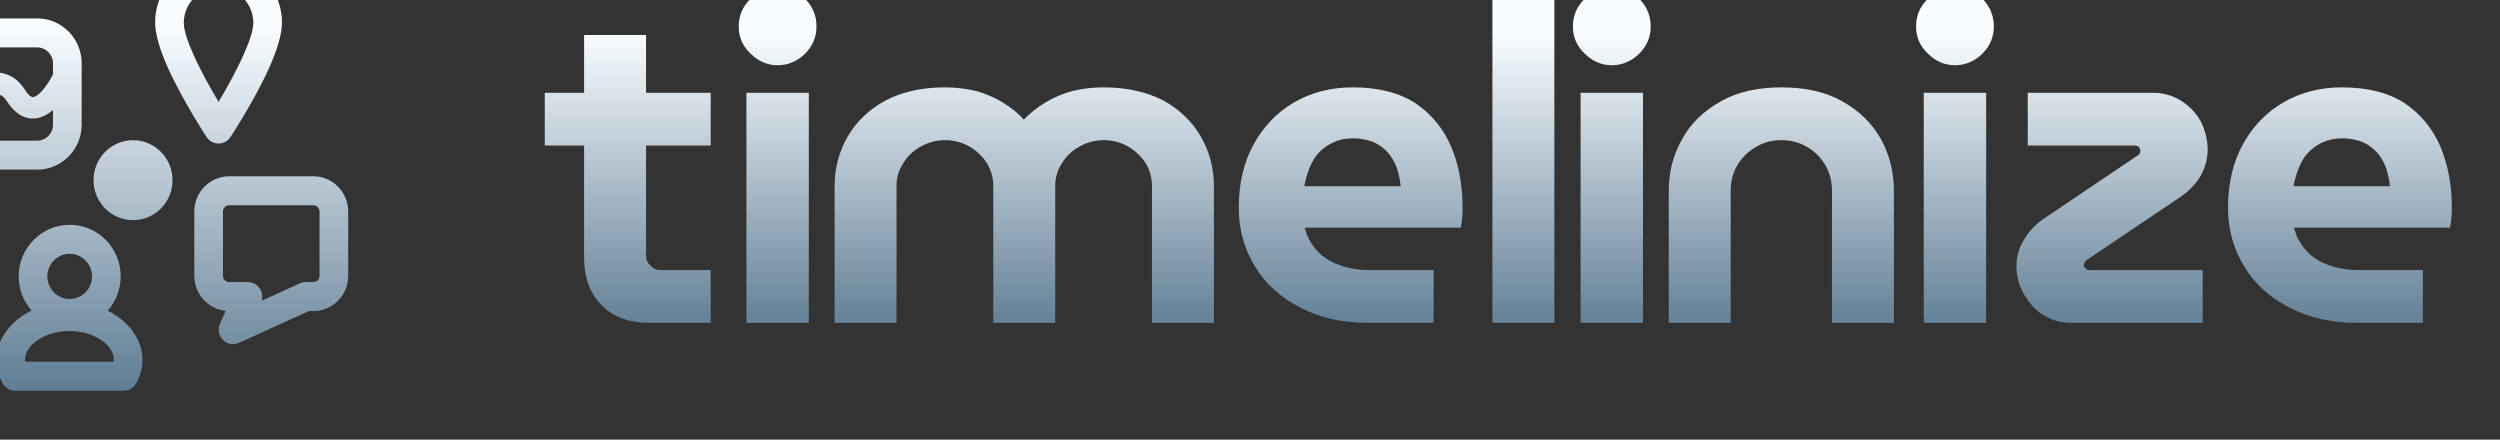 <?xml version="1.0" encoding="UTF-8" standalone="no"?>
<!DOCTYPE svg PUBLIC "-//W3C//DTD SVG 1.1//EN" "http://www.w3.org/Graphics/SVG/1.1/DTD/svg11.dtd">
<svg width="100%" height="100%" viewBox="0 0 472 83" version="1.1" xmlns="http://www.w3.org/2000/svg" xmlns:xlink="http://www.w3.org/1999/xlink" xml:space="preserve" xmlns:serif="http://www.serif.com/" style="fill-rule:evenodd;clip-rule:evenodd;stroke-linejoin:round;stroke-miterlimit:2;">
    <rect x="0" y="0" width="472" height="83" fill="#333333" stroke="none"/>
    <g transform="matrix(1,0,0,1,-5974.44,-115.646)">
        <g transform="matrix(0.612,0,0,0.138,5770.96,0)">
            <g transform="matrix(6.383,0,0,25.424,-443.067,368.542)">
                <g transform="matrix(0.036,0,0,0.04,23.409,-248.744)">
                    <g transform="matrix(606.989,0,0,606.989,3450.12,7114.62)">
                        <path d="M0.242,-0C0.197,-0 0.161,-0.013 0.136,-0.039C0.11,-0.065 0.097,-0.1 0.097,-0.145L0.097,-0.638L0.234,-0.638L0.234,-0.149C0.234,-0.14 0.237,-0.133 0.244,-0.127C0.25,-0.12 0.257,-0.117 0.266,-0.117L0.377,-0.117L0.377,-0L0.242,-0ZM0.01,-0.393L0.01,-0.51L0.377,-0.51L0.377,-0.393L0.01,-0.393Z" style="fill:url(#_Linear1);fill-rule:nonzero;"/>
                    </g>
                    <g transform="matrix(606.989,0,0,606.989,3687.45,7114.62)">
                        <path d="M0.065,-0L0.065,-0.51L0.203,-0.51L0.203,-0L0.065,-0ZM0.134,-0.571C0.111,-0.571 0.091,-0.58 0.074,-0.597C0.056,-0.614 0.048,-0.634 0.048,-0.657C0.048,-0.68 0.056,-0.701 0.074,-0.718C0.091,-0.735 0.111,-0.743 0.134,-0.743C0.157,-0.743 0.178,-0.735 0.195,-0.718C0.212,-0.701 0.22,-0.68 0.22,-0.657C0.22,-0.634 0.212,-0.614 0.195,-0.597C0.178,-0.58 0.157,-0.571 0.134,-0.571Z" style="fill:url(#_Linear2);fill-rule:nonzero;"/>
                    </g>
                    <g transform="matrix(606.989,0,0,606.989,3805.82,7114.62)">
                        <path d="M0.065,-0L0.065,-0.303C0.065,-0.343 0.075,-0.38 0.094,-0.413C0.113,-0.446 0.141,-0.473 0.178,-0.493C0.214,-0.512 0.258,-0.522 0.309,-0.522C0.334,-0.522 0.357,-0.519 0.378,-0.514C0.399,-0.508 0.418,-0.5 0.436,-0.489C0.454,-0.478 0.47,-0.466 0.483,-0.451L0.484,-0.451C0.498,-0.466 0.514,-0.478 0.532,-0.489C0.55,-0.5 0.57,-0.508 0.591,-0.514C0.612,-0.519 0.635,-0.522 0.66,-0.522C0.711,-0.522 0.755,-0.512 0.792,-0.493C0.828,-0.473 0.856,-0.446 0.875,-0.413C0.894,-0.38 0.904,-0.343 0.904,-0.303L0.904,-0L0.767,-0L0.767,-0.303C0.767,-0.322 0.762,-0.339 0.753,-0.354C0.743,-0.369 0.73,-0.382 0.714,-0.391C0.698,-0.4 0.68,-0.405 0.66,-0.405C0.641,-0.405 0.623,-0.4 0.607,-0.391C0.59,-0.382 0.577,-0.369 0.568,-0.354C0.558,-0.339 0.553,-0.322 0.553,-0.303L0.553,-0L0.416,-0L0.416,-0.303C0.416,-0.322 0.411,-0.339 0.402,-0.354C0.392,-0.369 0.379,-0.382 0.363,-0.391C0.347,-0.4 0.329,-0.405 0.309,-0.405C0.29,-0.405 0.272,-0.4 0.256,-0.391C0.239,-0.382 0.226,-0.369 0.217,-0.354C0.207,-0.339 0.202,-0.322 0.202,-0.303L0.202,-0L0.065,-0Z" style="fill:url(#_Linear3);fill-rule:nonzero;"/>
                    </g>
                    <g transform="matrix(606.989,0,0,606.989,4366.67,7114.62)">
                        <path d="M0.322,-0C0.264,-0 0.214,-0.011 0.171,-0.034C0.128,-0.056 0.094,-0.086 0.071,-0.125C0.047,-0.164 0.035,-0.207 0.035,-0.255C0.035,-0.309 0.046,-0.356 0.068,-0.396C0.09,-0.436 0.12,-0.467 0.158,-0.489C0.196,-0.511 0.239,-0.522 0.287,-0.522C0.344,-0.522 0.391,-0.51 0.427,-0.486C0.462,-0.462 0.488,-0.43 0.505,-0.39C0.522,-0.349 0.53,-0.304 0.53,-0.255C0.53,-0.248 0.53,-0.241 0.529,-0.232C0.528,-0.223 0.527,-0.216 0.526,-0.211L0.181,-0.211C0.186,-0.19 0.196,-0.173 0.209,-0.159C0.222,-0.145 0.238,-0.135 0.258,-0.128C0.277,-0.121 0.299,-0.117 0.324,-0.117L0.466,-0.117L0.466,-0L0.322,-0ZM0.18,-0.303L0.393,-0.303C0.392,-0.316 0.389,-0.328 0.386,-0.339C0.383,-0.349 0.378,-0.359 0.372,-0.368C0.366,-0.377 0.359,-0.384 0.351,-0.39C0.343,-0.396 0.334,-0.401 0.323,-0.404C0.312,-0.407 0.301,-0.409 0.288,-0.409C0.271,-0.409 0.257,-0.406 0.244,-0.4C0.231,-0.394 0.22,-0.386 0.211,-0.376C0.202,-0.366 0.196,-0.355 0.191,-0.342C0.186,-0.329 0.182,-0.316 0.18,-0.303Z" style="fill:url(#_Linear4);fill-rule:nonzero;"/>
                    </g>
                    <g transform="matrix(606.989,0,0,606.989,4688.98,7114.62)">
                        <rect x="0.065" y="-0.73" width="0.137" height="0.73" style="fill:url(#_Linear5);fill-rule:nonzero;"/>
                    </g>
                    <g transform="matrix(606.989,0,0,606.989,4807.35,7114.62)">
                        <path d="M0.065,-0L0.065,-0.51L0.203,-0.51L0.203,-0L0.065,-0ZM0.134,-0.571C0.111,-0.571 0.091,-0.58 0.074,-0.597C0.056,-0.614 0.048,-0.634 0.048,-0.657C0.048,-0.68 0.056,-0.701 0.074,-0.718C0.091,-0.735 0.111,-0.743 0.134,-0.743C0.157,-0.743 0.178,-0.735 0.195,-0.718C0.212,-0.701 0.22,-0.68 0.22,-0.657C0.22,-0.634 0.212,-0.614 0.195,-0.597C0.178,-0.58 0.157,-0.571 0.134,-0.571Z" style="fill:url(#_Linear6);fill-rule:nonzero;"/>
                    </g>
                    <g transform="matrix(606.989,0,0,606.989,4925.71,7114.62)">
                        <path d="M0.065,-0L0.065,-0.293C0.065,-0.335 0.075,-0.373 0.095,-0.408C0.114,-0.443 0.143,-0.47 0.18,-0.491C0.217,-0.512 0.262,-0.522 0.314,-0.522C0.367,-0.522 0.412,-0.512 0.449,-0.491C0.486,-0.47 0.514,-0.443 0.534,-0.408C0.553,-0.373 0.563,-0.335 0.563,-0.293L0.563,-0L0.426,-0L0.426,-0.293C0.426,-0.314 0.421,-0.333 0.411,-0.35C0.401,-0.367 0.388,-0.38 0.371,-0.39C0.354,-0.4 0.335,-0.405 0.314,-0.405C0.293,-0.405 0.275,-0.4 0.258,-0.39C0.241,-0.38 0.227,-0.367 0.217,-0.35C0.207,-0.333 0.202,-0.314 0.202,-0.293L0.202,-0L0.065,-0Z" style="fill:url(#_Linear7);fill-rule:nonzero;"/>
                    </g>
                    <g transform="matrix(606.989,0,0,606.989,5268.05,7114.62)">
                        <path d="M0.065,-0L0.065,-0.51L0.203,-0.51L0.203,-0L0.065,-0ZM0.134,-0.571C0.111,-0.571 0.091,-0.58 0.074,-0.597C0.056,-0.614 0.048,-0.634 0.048,-0.657C0.048,-0.68 0.056,-0.701 0.074,-0.718C0.091,-0.735 0.111,-0.743 0.134,-0.743C0.157,-0.743 0.178,-0.735 0.195,-0.718C0.212,-0.701 0.22,-0.68 0.22,-0.657C0.22,-0.634 0.212,-0.614 0.195,-0.597C0.178,-0.58 0.157,-0.571 0.134,-0.571Z" style="fill:url(#_Linear8);fill-rule:nonzero;"/>
                    </g>
                    <g transform="matrix(606.989,0,0,606.989,5410.69,7114.62)">
                        <path d="M0.156,-0C0.133,-0 0.113,-0.006 0.095,-0.017C0.077,-0.028 0.063,-0.044 0.052,-0.063C0.041,-0.082 0.035,-0.103 0.035,-0.126C0.035,-0.147 0.041,-0.167 0.052,-0.185C0.063,-0.203 0.077,-0.218 0.094,-0.23L0.303,-0.371C0.306,-0.372 0.307,-0.374 0.308,-0.376C0.309,-0.378 0.309,-0.38 0.309,-0.381C0.309,-0.384 0.308,-0.387 0.306,-0.39C0.303,-0.392 0.3,-0.393 0.297,-0.393L0.06,-0.393L0.06,-0.51L0.337,-0.51C0.36,-0.51 0.38,-0.504 0.398,-0.493C0.416,-0.482 0.431,-0.467 0.442,-0.448C0.452,-0.428 0.458,-0.407 0.458,-0.384C0.458,-0.363 0.452,-0.343 0.442,-0.325C0.431,-0.307 0.416,-0.292 0.399,-0.28L0.19,-0.139C0.188,-0.138 0.187,-0.136 0.186,-0.134C0.185,-0.132 0.184,-0.13 0.184,-0.129C0.184,-0.126 0.185,-0.123 0.188,-0.121C0.19,-0.118 0.193,-0.117 0.196,-0.117L0.447,-0.117L0.447,-0L0.156,-0Z" style="fill:url(#_Linear9);fill-rule:nonzero;"/>
                    </g>
                    <g transform="matrix(606.989,0,0,606.989,5694.76,7114.62)">
                        <path d="M0.322,-0C0.264,-0 0.214,-0.011 0.171,-0.034C0.128,-0.056 0.094,-0.086 0.071,-0.125C0.047,-0.164 0.035,-0.207 0.035,-0.255C0.035,-0.309 0.046,-0.356 0.068,-0.396C0.09,-0.436 0.12,-0.467 0.158,-0.489C0.196,-0.511 0.239,-0.522 0.287,-0.522C0.344,-0.522 0.391,-0.51 0.427,-0.486C0.462,-0.462 0.488,-0.43 0.505,-0.39C0.522,-0.349 0.53,-0.304 0.53,-0.255C0.53,-0.248 0.53,-0.241 0.529,-0.232C0.528,-0.223 0.527,-0.216 0.526,-0.211L0.181,-0.211C0.186,-0.19 0.196,-0.173 0.209,-0.159C0.222,-0.145 0.238,-0.135 0.258,-0.128C0.277,-0.121 0.299,-0.117 0.324,-0.117L0.466,-0.117L0.466,-0L0.322,-0ZM0.18,-0.303L0.393,-0.303C0.392,-0.316 0.389,-0.328 0.386,-0.339C0.383,-0.349 0.378,-0.359 0.372,-0.368C0.366,-0.377 0.359,-0.384 0.351,-0.39C0.343,-0.396 0.334,-0.401 0.323,-0.404C0.312,-0.407 0.301,-0.409 0.288,-0.409C0.271,-0.409 0.257,-0.406 0.244,-0.4C0.231,-0.394 0.22,-0.386 0.211,-0.376C0.202,-0.366 0.196,-0.355 0.191,-0.342C0.186,-0.329 0.182,-0.316 0.18,-0.303Z" style="fill:url(#_Linear10);fill-rule:nonzero;"/>
                    </g>
                </g>
                <g transform="matrix(0.019,0,0,0.049,-32.816,-286.345)">
                    <g transform="matrix(3.925,0,0,1.714,-26847.1,-3644.78)">
                        <path d="M8866.76,5837.74L8866.68,5837.74L8866.68,5796.37C8866.68,5780.48 8879.58,5767.59 8895.46,5767.59L8933.48,5767.59C8949.36,5767.59 8962.26,5780.48 8962.26,5796.37L8962.26,5835.68C8962.26,5851.57 8949.36,5864.46 8933.48,5864.46L8895.46,5864.46C8880.27,5864.46 8867.81,5852.66 8866.76,5837.74ZM8943.68,5803.47L8943.68,5796.37C8943.68,5790.74 8939.11,5786.17 8933.48,5786.17L8895.46,5786.17C8889.83,5786.17 8885.26,5790.74 8885.26,5796.37L8885.26,5810.7C8889.14,5807.87 8893.44,5805.32 8897.77,5803.83C8902.68,5802.14 8907.66,5801.72 8912.33,5803.01C8917.09,5804.33 8921.68,5807.39 8925.48,5813.28C8927.17,5815.91 8928.58,5817.54 8930.25,5817.92C8931.18,5818.13 8932.03,5817.69 8932.86,5817.19C8933.99,5816.52 8935.04,5815.59 8936.03,5814.57C8939.55,5810.95 8942.29,5806.15 8943.68,5803.47ZM8885.26,5828.68L8885.26,5835.68C8885.26,5841.31 8889.83,5845.89 8895.46,5845.89L8933.48,5845.89C8939.11,5845.89 8943.68,5841.31 8943.68,5835.68L8943.68,5826.28C8938.76,5830.47 8932.98,5832.68 8927.19,5831.36C8922.93,5830.39 8918.23,5827.47 8913.9,5820.76C8912.33,5818.33 8910.61,5816.84 8908.65,5816.3C8905.23,5815.35 8901.57,5816.84 8898.08,5818.76C8893.11,5821.48 8888.54,5825.46 8885.26,5828.68Z" style="fill:url(#_Linear11);"/>
                    </g>
                    <g transform="matrix(-2.9,-1.55121e-16,3.46193e-16,-1.235,11423.7,8414.88)">
                        <path d="M957.263,1654.82C957.263,1654.82 978.998,1688.24 992.048,1718.31C998.32,1732.76 1002.44,1746.63 1002.44,1756.46C1002.44,1787.95 977.509,1813.52 946.807,1813.52C916.106,1813.52 891.18,1787.95 891.18,1756.46C891.18,1746.63 895.295,1732.76 901.567,1718.31C914.617,1688.24 936.352,1654.82 936.352,1654.82C938.685,1651.24 942.607,1649.09 946.807,1649.09C951.007,1649.09 954.93,1651.24 957.263,1654.82ZM946.807,1686.15C939.951,1697.76 931.079,1713.73 924.538,1728.8C919.959,1739.35 916.325,1749.28 916.325,1756.46C916.325,1773.72 929.984,1787.73 946.807,1787.73C963.631,1787.73 977.29,1773.72 977.29,1756.46C977.29,1749.28 973.655,1739.35 969.077,1728.8C962.535,1713.73 953.663,1697.76 946.807,1686.15Z" style="fill:url(#_Linear12);"/>
                    </g>
                    <g transform="matrix(3.678,0,0,1.807,5654.69,2341.97)">
                        <path d="M826.951,2335.42C814.751,2334.34 805.209,2325.18 805.209,2314.06L805.209,2275.05C805.209,2263.21 816.03,2253.59 829.359,2253.59L887.506,2253.59C900.834,2253.59 911.656,2263.21 911.656,2275.05L911.656,2314.06C911.656,2325.91 900.834,2335.53 887.506,2335.53L884.402,2335.53L836.067,2354.85C832.303,2356.35 827.884,2355.62 824.973,2353.02C822.062,2350.42 821.27,2346.49 822.983,2343.15L826.951,2335.42ZM851.817,2329.23L878.21,2318.68C879.489,2318.16 880.874,2317.9 882.276,2317.9L887.506,2317.9C889.892,2317.9 891.83,2316.18 891.83,2314.06L891.83,2275.05C891.83,2272.93 889.892,2271.21 887.506,2271.21L829.359,2271.21C826.973,2271.21 825.035,2272.93 825.035,2275.05L825.035,2314.06C825.035,2316.18 826.973,2317.9 829.359,2317.9L842.316,2317.9C845.688,2317.9 848.83,2319.43 850.654,2321.95C852.228,2324.12 852.635,2326.78 851.817,2329.23Z" style="fill:url(#_Linear13);"/>
                    </g>
                    <g transform="matrix(3.925,0,0,1.714,-26847.1,-3644.78)">
                        <path d="M8979.14,5954.88C8992.82,5961.55 9001.68,5973.48 9001.68,5986.29C9001.68,5991.48 9000.31,5996.64 8997.59,6001.43C8995.94,6004.34 8992.85,6006.14 8989.51,6006.14L8919.19,6006.14C8915.85,6006.14 8912.76,6004.34 8911.11,6001.43C8908.39,5996.64 8907.03,5991.48 8907.03,5986.29C8907.03,5973.42 8915.97,5961.43 8929.77,5954.78C8924.59,5948.94 8921.45,5941.27 8921.45,5932.86C8921.45,5914.62 8936.26,5899.82 8954.5,5899.82C8972.74,5899.82 8987.54,5914.62 8987.54,5932.86C8987.54,5941.32 8984.36,5949.03 8979.14,5954.88ZM8983.02,5987.56C8983.07,5987.14 8983.1,5986.72 8983.1,5986.29C8983.1,5981.51 8980.09,5977.38 8975.78,5974.24C8970.3,5970.26 8962.7,5967.91 8954.35,5967.91C8946,5967.91 8938.4,5970.26 8932.93,5974.24C8928.61,5977.38 8925.6,5981.51 8925.6,5986.29C8925.6,5986.72 8925.63,5987.14 8925.68,5987.56L8983.02,5987.56ZM8954.5,5918.4C8946.51,5918.4 8940.03,5924.88 8940.03,5932.86C8940.03,5940.85 8946.51,5947.33 8954.5,5947.33C8962.48,5947.33 8968.97,5940.85 8968.97,5932.86C8968.97,5924.88 8962.48,5918.4 8954.5,5918.4Z" style="fill:url(#_Linear14);"/>
                    </g>
                    <g transform="matrix(4.275,0,0,1.867,-1444.79,5856.62)">
                        <circle cx="2317.01" cy="300.95" r="23.511" style="fill:url(#_Linear15);"/>
                    </g>
                </g>
            </g>
        </g>
    </g>
    <defs>
        <linearGradient id="_Linear1" x1="0" y1="0" x2="1" y2="0" gradientUnits="userSpaceOnUse" gradientTransform="matrix(4.45132e-17,0.727,-0.727,4.45132e-17,1.835,-0.644)"><stop offset="0" style="stop-color:rgb(249,253,255);stop-opacity:1"/><stop offset="1" style="stop-color:rgb(81,113,138);stop-opacity:1"/></linearGradient>
        <linearGradient id="_Linear2" x1="0" y1="0" x2="1" y2="0" gradientUnits="userSpaceOnUse" gradientTransform="matrix(4.45132e-17,0.727,-0.727,4.45132e-17,1.444,-0.644)"><stop offset="0" style="stop-color:rgb(249,253,255);stop-opacity:1"/><stop offset="1" style="stop-color:rgb(81,113,138);stop-opacity:1"/></linearGradient>
        <linearGradient id="_Linear3" x1="0" y1="0" x2="1" y2="0" gradientUnits="userSpaceOnUse" gradientTransform="matrix(4.45132e-17,0.727,-0.727,4.45132e-17,1.249,-0.644)"><stop offset="0" style="stop-color:rgb(249,253,255);stop-opacity:1"/><stop offset="1" style="stop-color:rgb(81,113,138);stop-opacity:1"/></linearGradient>
        <linearGradient id="_Linear4" x1="0" y1="0" x2="1" y2="0" gradientUnits="userSpaceOnUse" gradientTransform="matrix(4.45132e-17,0.727,-0.727,4.45132e-17,0.325,-0.644)"><stop offset="0" style="stop-color:rgb(249,253,255);stop-opacity:1"/><stop offset="1" style="stop-color:rgb(81,113,138);stop-opacity:1"/></linearGradient>
        <linearGradient id="_Linear5" x1="0" y1="0" x2="1" y2="0" gradientUnits="userSpaceOnUse" gradientTransform="matrix(4.45132e-17,0.727,-0.727,4.45132e-17,-0.206,-0.644)"><stop offset="0" style="stop-color:rgb(249,253,255);stop-opacity:1"/><stop offset="1" style="stop-color:rgb(81,113,138);stop-opacity:1"/></linearGradient>
        <linearGradient id="_Linear6" x1="0" y1="0" x2="1" y2="0" gradientUnits="userSpaceOnUse" gradientTransform="matrix(4.45132e-17,0.727,-0.727,4.45132e-17,-0.401,-0.644)"><stop offset="0" style="stop-color:rgb(249,253,255);stop-opacity:1"/><stop offset="1" style="stop-color:rgb(81,113,138);stop-opacity:1"/></linearGradient>
        <linearGradient id="_Linear7" x1="0" y1="0" x2="1" y2="0" gradientUnits="userSpaceOnUse" gradientTransform="matrix(4.45132e-17,0.727,-0.727,4.45132e-17,-0.596,-0.644)"><stop offset="0" style="stop-color:rgb(249,253,255);stop-opacity:1"/><stop offset="1" style="stop-color:rgb(81,113,138);stop-opacity:1"/></linearGradient>
        <linearGradient id="_Linear8" x1="0" y1="0" x2="1" y2="0" gradientUnits="userSpaceOnUse" gradientTransform="matrix(4.45132e-17,0.727,-0.727,4.45132e-17,-1.16,-0.644)"><stop offset="0" style="stop-color:rgb(249,253,255);stop-opacity:1"/><stop offset="1" style="stop-color:rgb(81,113,138);stop-opacity:1"/></linearGradient>
        <linearGradient id="_Linear9" x1="0" y1="0" x2="1" y2="0" gradientUnits="userSpaceOnUse" gradientTransform="matrix(4.45132e-17,0.727,-0.727,4.45132e-17,-1.395,-0.644)"><stop offset="0" style="stop-color:rgb(249,253,255);stop-opacity:1"/><stop offset="1" style="stop-color:rgb(81,113,138);stop-opacity:1"/></linearGradient>
        <linearGradient id="_Linear10" x1="0" y1="0" x2="1" y2="0" gradientUnits="userSpaceOnUse" gradientTransform="matrix(4.45132e-17,0.727,-0.727,4.45132e-17,-1.863,-0.644)"><stop offset="0" style="stop-color:rgb(249,253,255);stop-opacity:1"/><stop offset="1" style="stop-color:rgb(81,113,138);stop-opacity:1"/></linearGradient>
        <linearGradient id="_Linear11" x1="0" y1="0" x2="1" y2="0" gradientUnits="userSpaceOnUse" gradientTransform="matrix(1.57384e-14,257.027,-92.454,5.66116e-15,8981.96,5771.39)"><stop offset="0" style="stop-color:rgb(249,253,255);stop-opacity:1"/><stop offset="1" style="stop-color:rgb(81,113,138);stop-opacity:1"/></linearGradient>
        <linearGradient id="_Linear12" x1="0" y1="0" x2="1" y2="0" gradientUnits="userSpaceOnUse" gradientTransform="matrix(-6.39019e-14,-356.85,125.129,-2.35794e-14,1041,1753.88)"><stop offset="0" style="stop-color:rgb(249,253,255);stop-opacity:1"/><stop offset="1" style="stop-color:rgb(81,113,138);stop-opacity:1"/></linearGradient>
        <linearGradient id="_Linear13" x1="0" y1="0" x2="1" y2="0" gradientUnits="userSpaceOnUse" gradientTransform="matrix(1.6795e-14,243.811,-98.66,5.37006e-15,747.787,2161.99)"><stop offset="0" style="stop-color:rgb(249,253,255);stop-opacity:1"/><stop offset="1" style="stop-color:rgb(81,113,138);stop-opacity:1"/></linearGradient>
        <linearGradient id="_Linear14" x1="0" y1="0" x2="1" y2="0" gradientUnits="userSpaceOnUse" gradientTransform="matrix(1.57384e-14,257.027,-92.454,5.66116e-15,8981.96,5771.39)"><stop offset="0" style="stop-color:rgb(249,253,255);stop-opacity:1"/><stop offset="1" style="stop-color:rgb(81,113,138);stop-opacity:1"/></linearGradient>
        <linearGradient id="_Linear15" x1="0" y1="0" x2="1" y2="0" gradientUnits="userSpaceOnUse" gradientTransform="matrix(1.44477e-14,235.949,-84.872,5.19689e-15,2303.83,210.244)"><stop offset="0" style="stop-color:rgb(249,253,255);stop-opacity:1"/><stop offset="1" style="stop-color:rgb(81,113,138);stop-opacity:1"/></linearGradient>
    </defs>
</svg>
